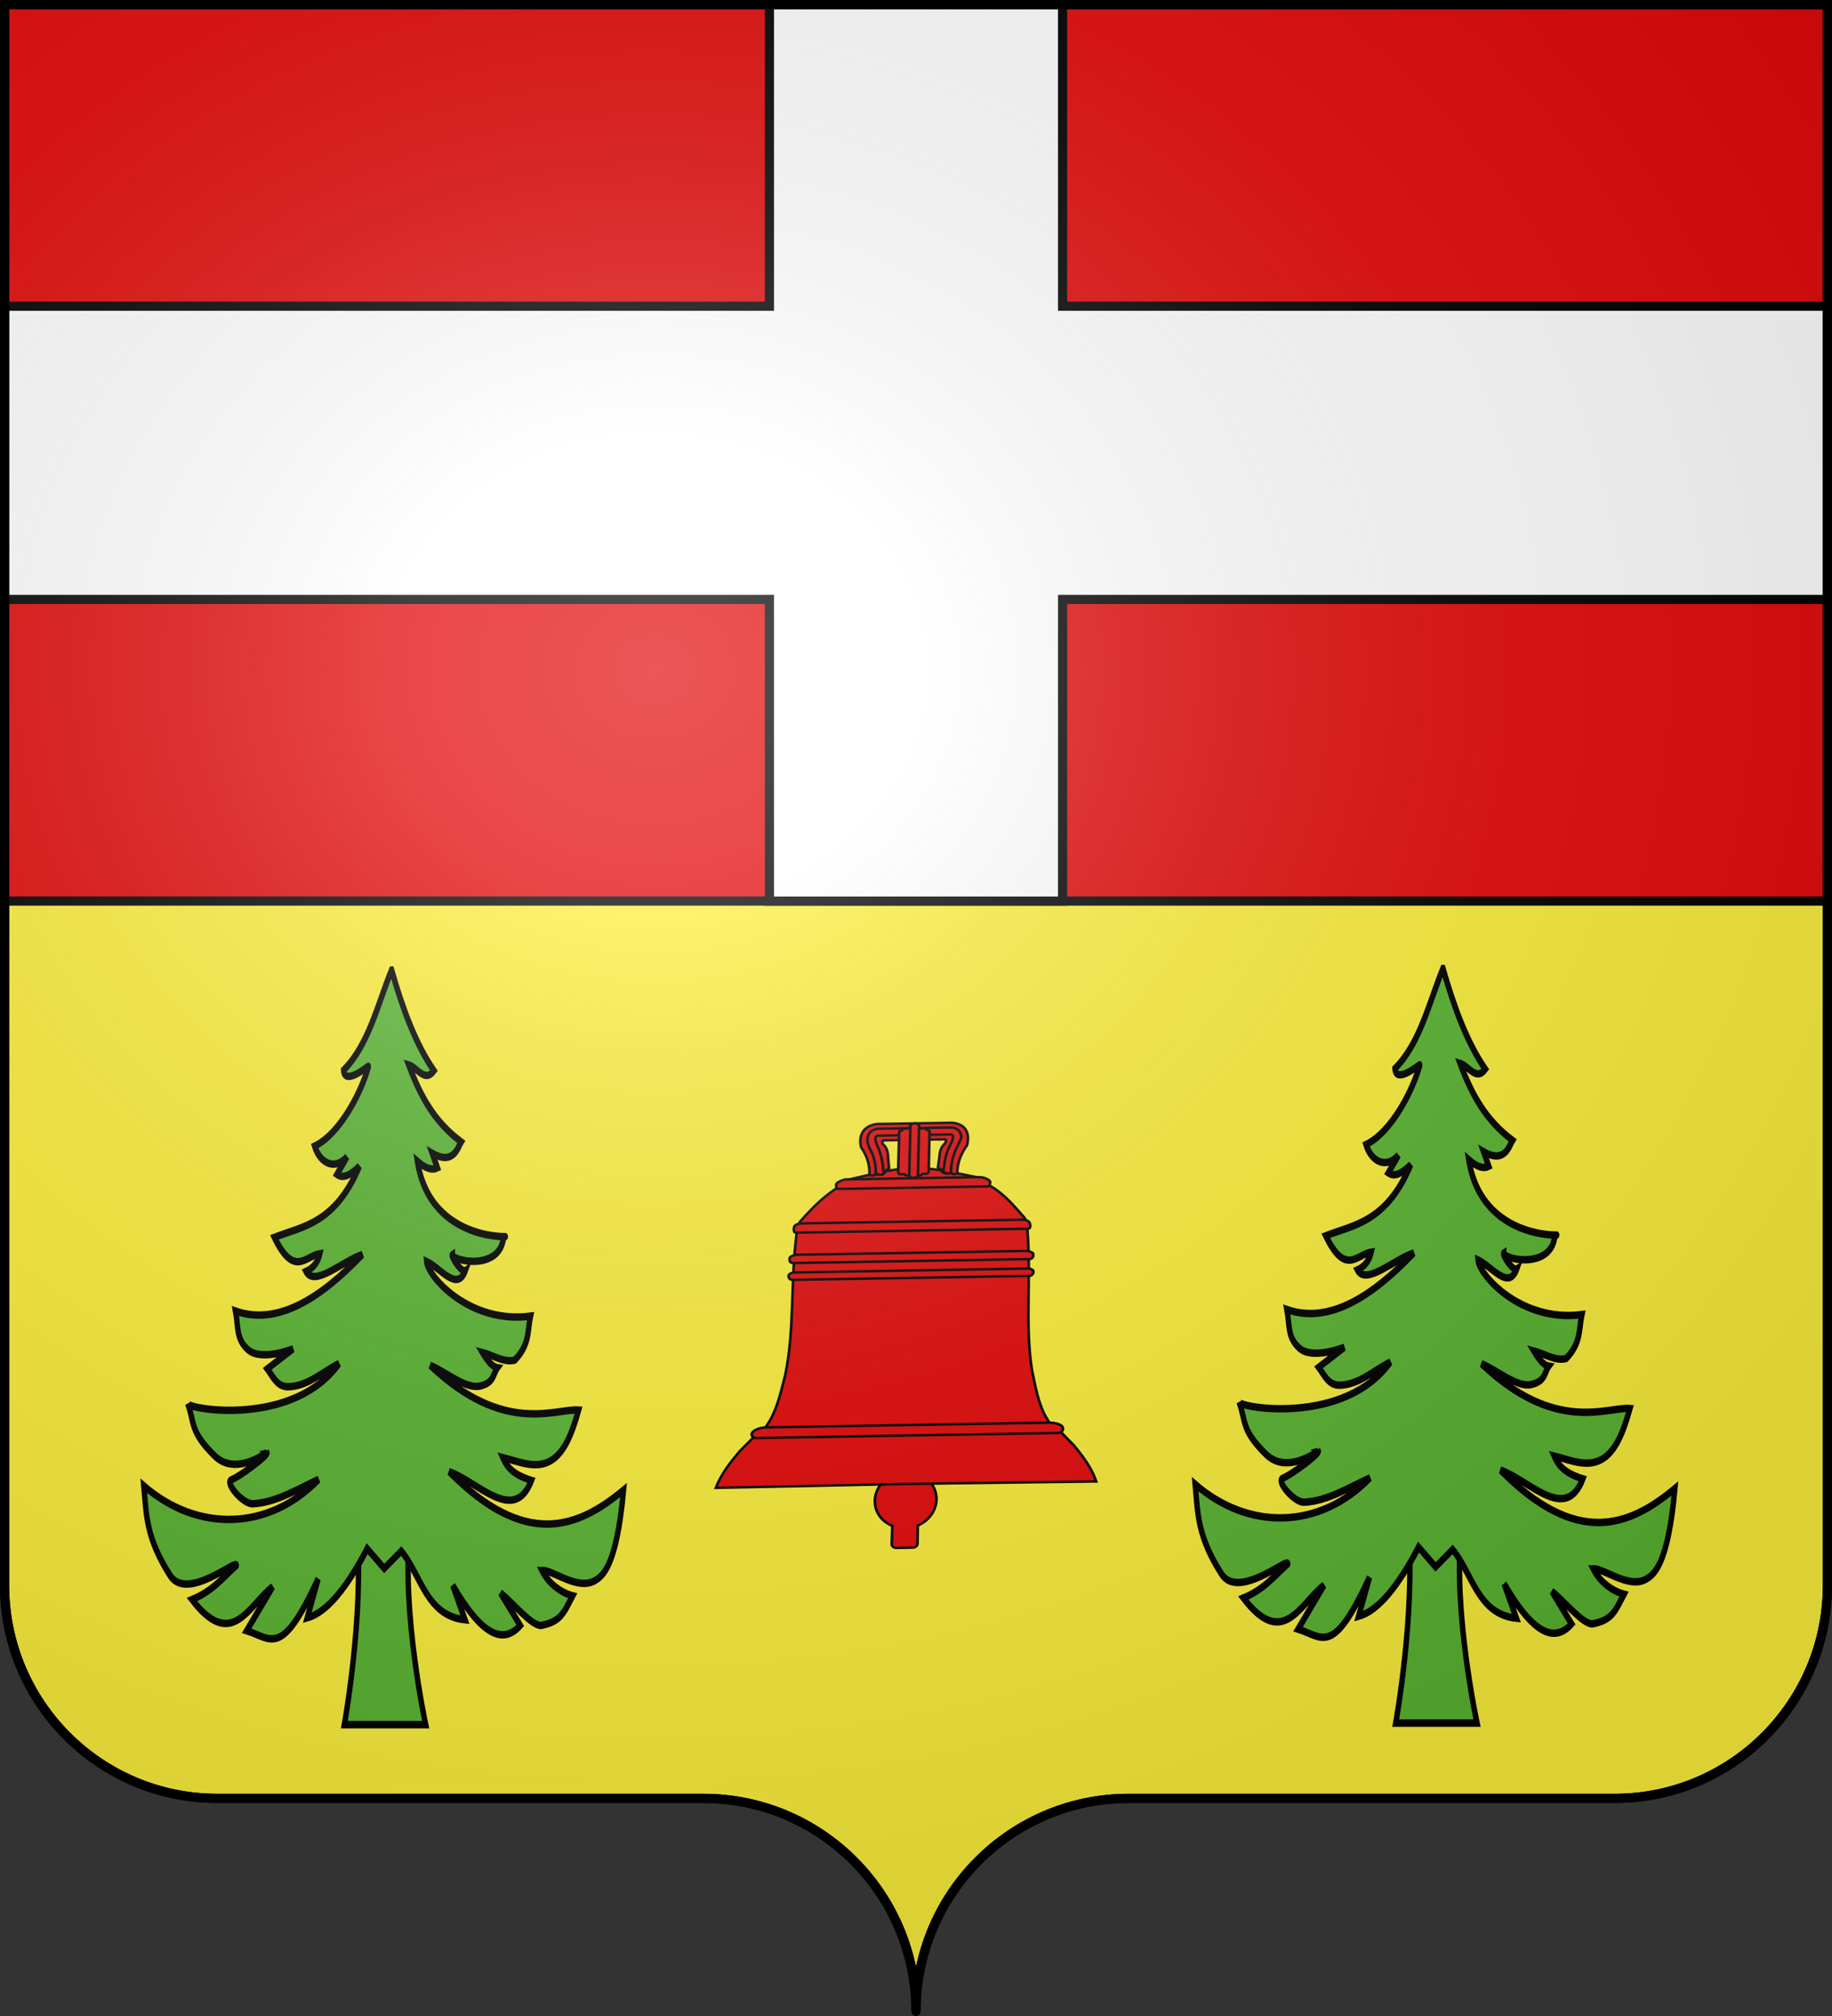 <?xml version="1.0" encoding="UTF-8" standalone="no"?>
<svg
   xmlns:dc="http://purl.org/dc/elements/1.1/"
   xmlns:cc="http://creativecommons.org/ns#"
   xmlns:rdf="http://www.w3.org/1999/02/22-rdf-syntax-ns#"
   xmlns:svg="http://www.w3.org/2000/svg"
   xmlns="http://www.w3.org/2000/svg"
   xmlns:xlink="http://www.w3.org/1999/xlink"
   xmlns:sodipodi="http://sodipodi.sourceforge.net/DTD/sodipodi-0.dtd"
   xmlns:inkscape="http://www.inkscape.org/namespaces/inkscape"
   height="660"
   width="600"
   version="1.0"
   id="svg2"
   sodipodi:version="0.32"
   inkscape:version="0.47 r22583"
   sodipodi:docname="Blason ville Fr Rognaix (Savoie).svg">
  <rect width="100%" height="100%" fill="#333333" stroke="none"/>
  <sodipodi:namedview
     inkscape:window-height="850"
     inkscape:window-width="1440"
     inkscape:pageshadow="2"
     inkscape:pageopacity="0.0"
     guidetolerance="10.0"
     gridtolerance="10.0"
     objecttolerance="10.0"
     borderopacity="1.0"
     bordercolor="#666666"
     pagecolor="#ffffff"
     id="base"
     showgrid="false"
     height="660px"
     inkscape:zoom="0.91363592"
     inkscape:cx="300.00005"
     inkscape:cy="330.00016"
     inkscape:window-x="-8"
     inkscape:window-y="-8"
     inkscape:current-layer="layer1"
     inkscape:window-maximized="1" />
  <desc
     id="desc4">Flag of Canton of Valais (Wallis)</desc>
  <defs
     id="defs6">
    <linearGradient
       id="linearGradient2893">
      <stop
         style="stop-color:white;stop-opacity:0.314;"
         offset="0"
         id="stop2895" />
      <stop
         id="stop2897"
         offset="0.19"
         style="stop-color:white;stop-opacity:0.251;" />
      <stop
         style="stop-color:#6b6b6b;stop-opacity:0.125;"
         offset="0.6"
         id="stop2901" />
      <stop
         style="stop-color:black;stop-opacity:0.125;"
         offset="1"
         id="stop2899" />
    </linearGradient>
    <radialGradient
       inkscape:collect="always"
       xlink:href="#linearGradient2893"
       id="radialGradient11919"
       gradientUnits="userSpaceOnUse"
       gradientTransform="matrix(1.551,0,0,1.35,-227.894,-51.264)"
       cx="285.186"
       cy="200.448"
       fx="285.186"
       fy="200.448"
       r="300" />
  </defs>
  <g
     inkscape:groupmode="layer"
     id="layer1"
     inkscape:label="Fond écu"
     style="display:inline"
     sodipodi:insensitive="true">
    <path
       style="color:#000000;fill:#e20909;fill-opacity:1;fill-rule:nonzero;stroke:#000000;stroke-width:3;stroke-linecap:butt;stroke-linejoin:miter;stroke-miterlimit:4;stroke-opacity:1;stroke-dasharray:none;stroke-dashoffset:0;marker:none;visibility:visible;display:inline;overflow:visible"
       d="m 1.5,1.5 0,293.5 597,0 0,-293.5 -597,0 z"
       id="path14388"
       sodipodi:nodetypes="ccccc" />
    <path
       style="color:#000000;fill:#fcef3c;fill-opacity:1;fill-rule:nonzero;stroke:#000000;stroke-width:3;stroke-linecap:butt;stroke-linejoin:miter;stroke-miterlimit:4;stroke-opacity:1;stroke-dasharray:none;stroke-dashoffset:0;marker:none;visibility:visible;display:inline;overflow:visible"
       d="m 1.5,295 0,224 c 0,38.504 31.209,69.75 69.656,69.75 38.447,-3e-5 120.741,0 159.188,0 38.447,-3e-5 69.656,31.246 69.656,69.75 -10e-6,-38.504 31.209,-69.75 69.656,-69.75 38.447,-3e-5 120.741,0 159.188,0 C 567.291,588.75 598.5,557.504 598.5,519 l 0,-224 -597,0 z"
       id="path19854"
       sodipodi:nodetypes="ccsssssccc" />
    <path
       style="color:#000000;fill:#ffffff;fill-opacity:1;fill-rule:nonzero;stroke:#000000;stroke-width:3;stroke-linecap:butt;stroke-linejoin:miter;stroke-miterlimit:4;stroke-opacity:1;stroke-dasharray:none;stroke-dashoffset:0;marker:none;visibility:visible;display:inline;overflow:visible"
       d="m 252,1.5 0,98.75 -250.5,0 0,96 250.5,0 0,98.75 96,0 0,-98.75 250.5,0 0,-96 -250.5,0 0,-98.75 -96,0 z"
       id="rect3740" />
    <g
       style="fill:#000000;fill-opacity:1;stroke:#ffffff;stroke-width:3;stroke-miterlimit:4;stroke-opacity:1;stroke-dasharray:none;display:inline"
       id="g3963"
       transform="matrix(0.692,0,0,0.692,-382.896,161.208)">
      <g
         style="fill:#e20909;fill-opacity:1;stroke:#000000;stroke-width:3;stroke-miterlimit:4;stroke-opacity:1;stroke-dasharray:none;display:inline"
         transform="matrix(0.416,-0.007,-0.009,0.381,870.595,271.421)"
         id="g3031">
        <g
           style="fill:#e20909;fill-opacity:1;stroke:#000000;stroke-width:3;stroke-miterlimit:4;stroke-opacity:1;stroke-dasharray:none"
           id="g16397">
          <path
             sodipodi:nodetypes="cccccccccccccsc"
             d="m 264.949,575.717 -0.136,22.723 c 0,2.647 2.415,4.778 5.415,4.778 l 18.475,0 c 3,0 5.415,-2.131 5.415,-4.778 l -0.181,-22.543 c 12.044,-5.4 20.567,-17.674 20.567,-31.926 0,-14.012 -8.239,-26.111 -20.26,-31.943 l -0.126,-92.603 c 0,-2.647 -2.415,-4.778 -5.415,-4.778 l -18.475,0 c -3,0 -5.415,2.131 -5.415,4.778 l -0.057,93.048 c -12.026,5.292 -20.329,17.431 -20.329,31.498 0,14.218 8.345,26.255 20.522,31.746 z"
             style="fill:#e20909;fill-opacity:1;stroke:#000000;stroke-width:3;stroke-miterlimit:4;stroke-opacity:1;stroke-dasharray:none"
             id="rect6497" />
          <g
             style="fill:#e20909;fill-opacity:1;stroke:#000000;stroke-width:3;stroke-miterlimit:4;stroke-opacity:1;stroke-dasharray:none"
             id="g16389">
            <path
               sodipodi:nodetypes="ccscccccccccccccccscc"
               d="m 279.465,131.144 c 16.672,-0.19 50.395,7.988 70.471,12.777 7.692,1.575 9.847,6.829 14.148,9.476 16.443,10.122 25.399,20.494 43.183,42.606 2.552,4.052 2.114,11.557 3.587,16.217 5.657,58.165 -0.586,116.784 8.977,173.563 4.06,18.962 7.452,38.959 16.479,56.981 4.127,6.343 6.829,15.535 14.083,15.625 l 19.464,21.595 c 10.351,13.753 20.205,27.513 26.007,44.874 -72.376,-0.3 -144.752,-0.601 -216.399,-0.901 -71.647,0.3 -144.023,0.601 -216.399,0.901 5.802,-17.361 15.656,-31.121 26.007,-44.874 l 19.464,-21.595 c 7.253,-0.09 9.955,-9.282 14.082,-15.625 9.028,-18.022 12.419,-38.019 16.479,-56.981 9.564,-56.779 3.32,-115.398 8.977,-173.563 1.473,-4.66 1.036,-12.165 3.587,-16.217 17.785,-22.112 27.642,-31.583 43.183,-42.606 4.12,-2.922 6.457,-7.901 14.149,-9.476 20.076,-4.789 53.798,-12.967 70.47,-12.777 z"
               style="fill:#e20909;fill-opacity:1;fill-rule:evenodd;stroke:#000000;stroke-width:3;stroke-linecap:butt;stroke-linejoin:miter;stroke-miterlimit:4;stroke-opacity:1;stroke-dasharray:none"
               id="path2044" />
            <path
               sodipodi:nodetypes="ccccccc"
               d="m 117.127,450.779 324.676,0 c 3.642,0.136 15.431,1.982 14.766,8.227 0,2.647 -2.415,4.778 -5.415,4.778 l -343.378,0 c -3,0 -5.415,-2.131 -5.415,-4.778 0.308,-5.19 10.043,-8.128 14.766,-8.227 z"
               style="fill:#e20909;fill-opacity:1;stroke:#000000;stroke-width:3;stroke-miterlimit:4;stroke-opacity:1;stroke-dasharray:none"
               id="rect2937" />
            <path
               sodipodi:nodetypes="ccsccsc"
               d="m 203.284,144.35 152.363,0 c 3,0 11.415,3.316 11.415,6.316 0,3 -0.415,5.415 -3.415,5.415 l -168.363,0 c -3,0 -3.415,-2.415 -3.415,-5.415 0,-3 8.415,-6.316 11.415,-6.316 z"
               style="fill:#e20909;fill-opacity:1;stroke:#000000;stroke-width:3;stroke-miterlimit:4;stroke-opacity:1;stroke-dasharray:none"
               id="rect2939" />
            <path
               sodipodi:nodetypes="ccccccc"
               d="m 154.141,198.127 250.648,0 c 2.83,0.383 8.87,0.084 9.097,8.173 0,1.765 -0.273,3.185 -3.097,3.185 l -262.648,0 c -2.824,0 -3.097,-1.42 -3.097,-3.185 -0.882,-6.635 2.883,-7.677 9.097,-8.173 z"
               style="fill:#e20909;fill-opacity:1;stroke:#000000;stroke-width:3;stroke-miterlimit:4;stroke-opacity:1;stroke-dasharray:none"
               id="rect2941" />
            <path
               sodipodi:nodetypes="ccccccccc"
               d="m 149.363,236.988 260.204,0 c 3,0 8.515,1.847 8.515,4.141 l 0,1.912 c 0,2.294 -1.515,4.14 -4.515,4.14 l -268.204,0 c -3,0 -4.514,-1.846 -4.514,-4.14 l 0,-1.912 c 0,-2.294 5.514,-4.141 8.514,-4.141 z"
               style="fill:#e20909;fill-opacity:1;stroke:#000000;stroke-width:3;stroke-miterlimit:4;stroke-opacity:1;stroke-dasharray:none"
               id="rect2943" />
            <path
               sodipodi:nodetypes="ccccccccc"
               d="m 146.726,258.915 265.479,0 c 2.999,0 6.514,1.705 6.514,3.822 l 0,0.638 c 0,2.117 -1.515,4.723 -4.514,4.723 l -269.479,0 c -3,0 -4.514,-2.606 -4.514,-4.723 l 0,-0.638 c 0,-2.117 3.514,-3.822 6.514,-3.822 z"
               style="fill:#e20909;fill-opacity:1;stroke:#000000;stroke-width:3;stroke-miterlimit:4;stroke-opacity:1;stroke-dasharray:none"
               id="rect2945" />
          </g>
        </g>
        <g
           style="fill:#e20909;fill-opacity:1;stroke:#000000;stroke-width:3;stroke-miterlimit:4;stroke-opacity:1;stroke-dasharray:none"
           id="g16381">
          <g
             style="fill:#e20909;fill-opacity:1;stroke:#000000;stroke-width:3;stroke-miterlimit:4;stroke-opacity:1;stroke-dasharray:none"
             id="g16377">
            <path
               sodipodi:nodetypes="ccccccccccccccccccccc"
               d="m 279.465,96.69 33.237,0 c 5.04,-0.584 2.808,4.911 0.388,6.696 -3.079,3.836 -4.158,9.143 -4.404,13.69 -0.095,3.407 -1.138,11.152 -1.43,14.545 3.408,3.262 7.641,2.554 4.934,5.523 0.791,1.519 6.716,3.014 10.462,1.472 2.501,2.824 4.581,1.228 6.745,0.56 -0.157,-13.366 3.378,-23.477 10.305,-34.534 3.119,-13.412 -0.851,-26.493 -17.513,-28.456 l -42.724,0 -42.724,0 c -16.661,1.963 -20.632,15.044 -17.513,28.456 6.927,11.057 10.462,21.168 10.305,34.534 2.165,0.668 4.244,2.264 6.745,-0.56 3.746,1.542 9.671,0.047 10.462,-1.472 -2.707,-2.969 1.526,-2.261 4.934,-5.523 -0.292,-3.393 -1.335,-11.138 -1.43,-14.545 -0.246,-4.547 -1.325,-9.854 -4.404,-13.69 -2.42,-1.785 -4.652,-7.28 0.388,-6.696 l 33.237,0 z"
               style="fill:#e20909;fill-opacity:1;fill-rule:evenodd;stroke:#000000;stroke-width:3;stroke-linecap:butt;stroke-linejoin:miter;stroke-miterlimit:4;stroke-opacity:1;stroke-dasharray:none"
               id="path8293" />
            <path
               sodipodi:nodetypes="cscccccssccssccsccscc"
               d="m 320.483,90.717 c 6.343,0.607 1.659,9.755 -1.309,16.502 -3.258,7.405 -4.56,18.573 -4.626,19.8 -0.046,1.642 -0.708,5.375 -0.849,7.01 -0.269,2.528 -0.299,2.664 1.741,3.936 -0.574,1.21 4.033,1.293 5.839,0.55 1.205,1.361 0.207,-0.523 1.25,-0.845 -0.818,-4.069 -0.003,-17.088 5.339,-30.148 2.149,-5.252 4.399,-9.37 4.902,-11.858 1.191,-5.901 -3.643,-13.554 -11.715,-13.554 l -83.18,0 c -8.03,0.946 -11.584,6.347 -11.714,12.917 -0.041,2.054 0.846,7.77 3.478,12.495 5.592,10.036 7.737,25.392 6.762,30.148 1.043,0.322 0.364,2.206 1.569,0.845 5.277,1.529 7.432,0.927 7.44,-1.566 0.002,-0.752 0.213,-1.489 -0.338,-2.92 -0.141,-1.635 -0.644,-5.368 -0.69,-7.01 -0.067,-1.248 -1.915,-11.019 -4.705,-18.962 -1.154,-3.287 -8.568,-16.965 -1.23,-17.34 l 82.036,0 z"
               style="fill:#e20909;fill-opacity:1;fill-rule:evenodd;stroke:#000000;stroke-width:3;stroke-linecap:butt;stroke-linejoin:miter;stroke-miterlimit:4;stroke-opacity:1;stroke-dasharray:none"
               id="path10091" />
          </g>
          <g
             style="fill:#e20909;fill-opacity:1;stroke:#000000;stroke-width:3;stroke-miterlimit:4;stroke-opacity:1;stroke-dasharray:none"
             id="g16373">
            <path
               sodipodi:nodetypes="ccccccccccccccccc"
               d="m 279.465,142.963 c 2.341,-0.157 3.871,-2.382 6.214,-2.036 2.212,0.946 3.079,-1.463 4.633,-1.902 2.222,0.22 5.968,0.699 6.486,-2.236 0.194,-17.444 -0.234,-33.113 0,-50.503 -0.275,-0.718 -0.221,-1.172 -1.462,-1.068 -2.473,0.177 -2.257,-3.076 -4.744,-2.776 -2.12,0.416 -6.166,0.398 -5.708,-2.358 -0.412,-2.473 -2.755,-4.052 -5.419,-3.695 -2.663,-0.358 -5.006,1.222 -5.419,3.695 0.458,2.755 -3.587,2.774 -5.707,2.358 -2.487,-0.3 -2.272,2.953 -4.745,2.776 -1.24,-0.104 -1.187,0.35 -1.462,1.068 0.234,17.39 -0.194,33.059 0,50.503 0.518,2.935 4.264,2.456 6.486,2.236 1.555,0.439 2.422,2.848 4.633,1.902 2.343,-0.346 3.873,1.879 6.214,2.036 z"
               style="fill:#e20909;fill-opacity:1;fill-rule:evenodd;stroke:#000000;stroke-width:3;stroke-linecap:butt;stroke-linejoin:miter;stroke-miterlimit:4;stroke-opacity:1;stroke-dasharray:none"
               id="path6515" />
            <rect
               ry="3.185"
               rx="4.955"
               height="67.726"
               width="9.91"
               y="76.186"
               x="274.789"
               style="fill:#e20909;fill-opacity:1;stroke:#000000;stroke-width:3;stroke-miterlimit:4;stroke-opacity:1;stroke-dasharray:none"
               id="rect10083" />
          </g>
        </g>
      </g>
      <g
         id="Gran"
         style="fill:#5ab532;fill-opacity:1;stroke:#000000;stroke-width:5.651;stroke-miterlimit:4;stroke-opacity:1;stroke-dasharray:none;display:inline"
         transform="matrix(0.455,0,0,0.62,822.363,286.846)">
        <path
           id="path2884"
           style="fill:#5ab532;fill-opacity:1;fill-rule:evenodd;stroke:#000000;stroke-width:5.651;stroke-linecap:butt;stroke-linejoin:miter;stroke-miterlimit:4;stroke-opacity:1;stroke-dasharray:none"
           d="m -219.865,331.124 c 7.091,63.887 -13.255,146.489 -13.255,146.489 0,0 84.574,0 84.574,0 0,0 -25.406,-87.063 -16.253,-146"
           sodipodi:nodetypes="cccc" />
        <path
           id="path2886"
           style="fill:#5ab532;fill-opacity:1;fill-rule:evenodd;stroke:#000000;stroke-width:5.651;stroke-linecap:butt;stroke-linejoin:miter;stroke-miterlimit:4;stroke-opacity:1;stroke-dasharray:none"
           d="m -183.994,-98.169 c -14.785,26.771 -23.883,56.982 -49.854,76.299 0.727,12.637 26.088,-3.605 25.857,-2.96 -6.513,18.153 -28.795,51.234 -56.067,61.016 5.734,13.415 21.61,18.704 33.733,8.04 l -10.521,13.578 c 7.221,3.729 15.19,-0.438 23.316,-6.262 -25.252,43.725 -58.568,45.733 -88.379,54.217 20.608,31.198 32.554,14.08 47.288,12.511 -2.07,6.419 -6.775,10.982 -14.332,13.54 8.751,12.309 38.903,-8.39 58.576,-12.926 -44.029,33.778 -88.545,54.337 -131.928,43.14 3.115,12.352 0.339,21.047 12.824,29.415 13.728,9.201 46.974,-0.607 46.974,-0.607 l -26.78,15.269 c 5.674,5.633 10.238,13.993 22.116,13.675 20.391,-0.546 34.774,-11.166 52.404,-17.684 -47.467,48.298 -155.631,35.045 -157.219,30.6 7.239,14.539 1.783,21.046 28.028,39.885 21.928,15.741 54.123,-2.634 54.114,-2.631 2.961,1.562 -28.022,18.299 -36.758,20.802 -7.304,2.092 11.951,18.748 22.357,18.327 24.842,-1.005 47.65,-11.752 68.31,-18.583 -51.964,39.262 -126.14,40.431 -181.782,4.863 2.724,21.68 1.882,39.271 27.387,68.465 17.766,20.335 70.941,-13.946 68.752,-7.594 -13.772,9.199 -24.63,19.424 -46.06,25.931 41.578,39.843 59.252,4.014 83.889,-9.772 l -26.974,33.532 c 25.765,5.988 36.381,21.393 74.285,-39.557 l -11.318,29.784 c 20.801,-4.241 41.602,-23.508 62.402,-52.82 l 17.714,15.073 17.714,-13.264 c 20.886,18.447 25.955,49.411 66.296,52.459 l -12.69,-26.293 c 28.665,36.699 51.559,46.049 70.17,30.636 l -20.458,-24.845 c 13.941,8.302 31.343,24.539 41.824,24.845 21.273,-2.832 24.151,-10.208 33.148,-22.674 -11.616,-2.174 -25.27,-9.36 -31.998,-19.416 11.371,-0.257 36.982,15.388 54.857,7.962 8.723,-3.624 22.888,-11.37 30.061,-69.235 -48.745,29.8 -102.751,44.118 -181.376,-13.988 30.172,7.744 67.798,40.657 85.604,6.643 -20.134,-4.592 -25.806,-10.879 -29.718,-17.373 16.456,3.016 33.225,8.69 48.399,2.906 14.873,-5.669 23.104,-20.245 30.345,-39.205 -23.695,-1.364 -77.218,19.553 -154.402,-34.128 17.299,5.27 36.854,18.28 51.891,15.797 14.984,-2.474 13.434,-9.448 18.057,-13.988 -5.145,-0.625 -10.289,-5.183 -15.434,-11.581 11.164,2.161 22.327,7.908 33.491,5.79 15.825,-11.907 13.108,-22.51 16.342,-33.531 -63.165,6.086 -106.683,-30.091 -107.999,-41.729 14.06,4.741 31.902,23.735 40.23,6.877 -4.108,1.858 -15.537,-11.201 -13.376,-12.178 0,5.283 50.367,12.796 53.142,-13.626 15.815,-0.693 -75.865,6.769 -89.599,-57.526 8.893,5.824 15.563,6.956 20.801,5.067 l -5.321,-11.157 c 22.438,9.622 26.939,-5.245 29.991,-8.741 -28.022,-15.512 -42.283,-34.796 -54.503,-58.716 8.73,1.803 16.709,13.917 26.261,4.457 -19.155,-20.512 -32.67,-47.471 -44.103,-76.811 z" />
      </g>
      <use
         height="1052.362"
         width="744.094"
         transform="translate(497.593,-0.738)"
         id="use3944"
         xlink:href="#Gran"
         y="0"
         x="0" />
    </g>
  </g>
  <g
     inkscape:groupmode="layer"
     id="layer2"
     inkscape:label="Meubles"
     style="display:inline"
     sodipodi:insensitive="true" />
  <g
     inkscape:groupmode="layer"
     id="layer3"
     inkscape:label="Reflet final"
     style="display:inline"
     sodipodi:insensitive="true">
    <path
       id="path2875"
       style="fill:url(#radialGradient11919);fill-opacity:1;fill-rule:evenodd;stroke:none;stroke-width:3;stroke-linecap:butt;stroke-linejoin:miter;stroke-miterlimit:4;stroke-dasharray:none;stroke-opacity:1"
       d="M 1.5,1.5 L 1.5,518.991 C 1.5,557.496 32.703,588.746 71.15,588.746 C 109.597,588.746 191.903,588.746 230.35,588.746 C 268.797,588.745 300,619.996 300,658.5 C 300,619.996 331.203,588.746 369.65,588.746 C 408.097,588.745 490.403,588.746 528.85,588.746 C 567.297,588.746 598.5,557.496 598.5,518.991 L 598.5,1.5 L 1.5,1.5 z " />
  </g>
  <g
     inkscape:groupmode="layer"
     id="layer4"
     inkscape:label="Contour final"
     style="display:inline"
     sodipodi:insensitive="true">
    <path
       id="path1572"
       style="fill:none;fill-opacity:1;fill-rule:nonzero;stroke:black;stroke-width:3;stroke-linecap:round;stroke-linejoin:round;stroke-miterlimit:4;stroke-dasharray:none;stroke-dashoffset:0;stroke-opacity:1"
       d="M 300,658.5 C 300,619.996 331.203,588.746 369.65,588.746 C 408.097,588.746 490.403,588.746 528.85,588.746 C 567.297,588.746 598.5,557.497 598.5,518.993 L 598.5,1.5 L 1.5,1.5 L 1.5,518.993 C 1.5,557.497 32.703,588.746 71.15,588.746 C 109.597,588.746 191.903,588.746 230.35,588.746 C 268.797,588.746 300,619.996 300,658.5 z "
       sodipodi:nodetypes="cssccccssc" />
  </g>
</svg>
